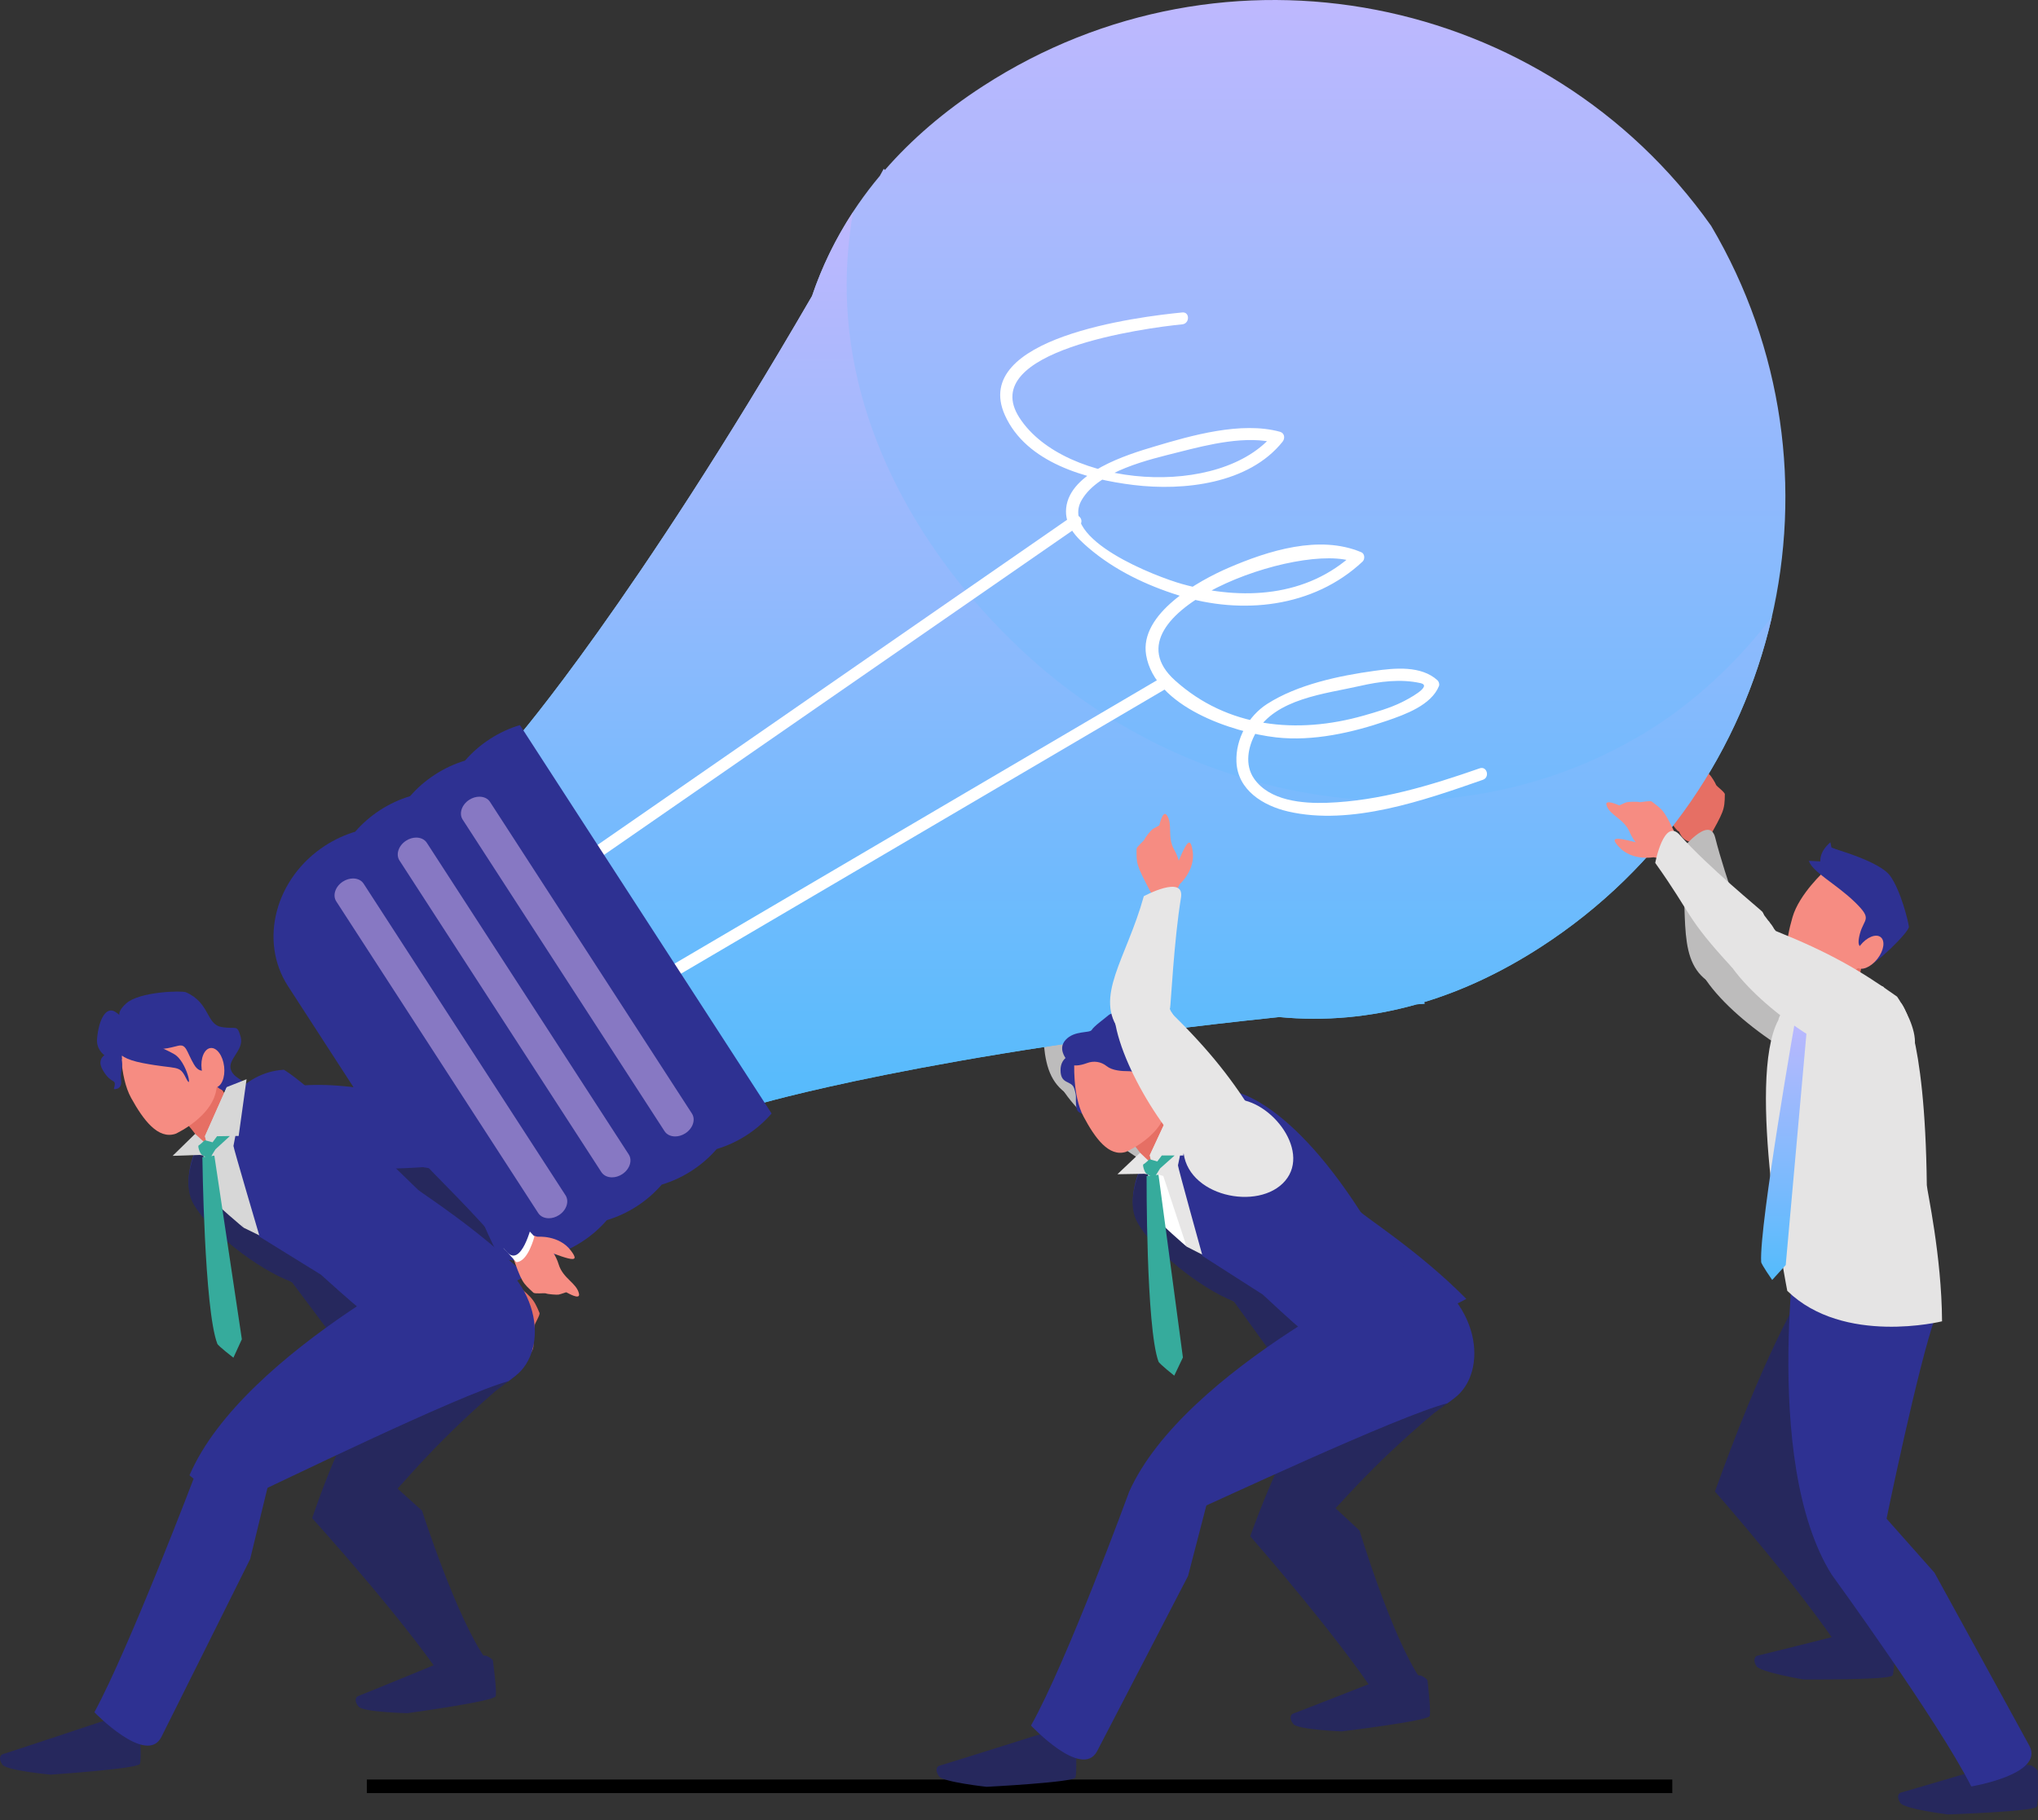 <svg width="150" height="134" viewBox="0 0 150 134" fill="none"
  xmlns="http://www.w3.org/2000/svg">
  <rect x="0" y="0" width="150" height="134" fill="#333333" stroke="none"/>
  <path d="M27 131.5H123.083" stroke="black"/>
  <path d="M81.189 77.231C80.542 77.401 81.08 76.369 80.447 76.582C80.018 76.729 79.588 76.875 79.168 77.044C78.829 77.343 78.499 77.653 78.195 77.99C78.172 78.017 78.42 78.455 78.323 78.592C78.116 78.957 78.416 79.785 78.16 80.127C80.197 83.378 86.404 87.467 89.467 87.609C94.519 87.845 90.713 82.604 90.713 82.604C87.882 80.663 85.597 79.414 81.702 77.932C81.702 77.932 81.171 77.316 81.189 77.231Z" fill="#BDBCBC"/>
  <path d="M78.781 69.411C78.781 69.411 79.916 68.352 79.657 66.957C79.402 65.562 79.038 66.688 77.812 69.875L78.781 69.411Z" fill="#E66F64"/>
  <path d="M78.755 69.204C78.755 69.204 78.885 68.01 78.235 66.925C77.682 66.001 77.991 65.88 77.721 65.126C77.241 63.782 76.908 64.299 76.873 64.324C76.426 64.665 76.579 65.166 76.43 65.279C76.337 65.351 76.006 65.874 75.956 66.03C75.923 66.128 75.311 66.564 75.312 66.722C75.33 67.91 75.396 67.972 76.568 70.088C76.568 70.088 78.395 70.869 78.755 69.204Z" fill="#E66F64"/>
  <path d="M81.994 78.146C81.698 78.749 80.44 78.286 79.903 78.805C79.439 79.253 78.953 80.033 78.879 80.607C78.873 80.651 78.879 80.686 78.875 80.727C76.011 79.189 77.128 75.639 76.438 70.899C76.438 70.899 78.551 68.184 78.989 69.905C79.76 72.93 81.513 77.534 81.531 77.68C81.425 77.78 82.062 78.001 81.994 78.146Z" fill="#BDBCBC"/>
  <path d="M113.413 69.709C131.221 58.181 136.631 34.718 125.941 16.623C113.798 -0.529 90.167 -5.195 72.359 6.334C69.482 8.194 67.087 10.27 65.131 12.512L65.045 12.426C64.949 12.6 64.856 12.77 64.76 12.942C62.473 15.672 60.829 18.646 59.767 21.791C46.705 44.311 38.076 54.314 38.076 54.314C32.653 59.783 31.429 68.361 35.435 75.211C40.047 81.666 48.378 84.058 55.589 81.35L55.59 81.351C55.59 81.351 68.249 77.571 94.152 74.871C97.457 75.189 100.844 74.905 104.272 73.935C104.468 73.92 104.661 73.903 104.859 73.887L104.814 73.772C107.662 72.909 110.538 71.57 113.413 69.709Z" fill="url(#paint0_linear)"/>
  <path d="M123.489 61.167C123.489 61.167 122.352 60.112 122.608 58.713C122.86 57.319 123.226 58.445 124.457 61.63L123.489 61.167Z" fill="#E66F64"/>
  <path d="M123.513 60.962C123.513 60.962 123.38 59.767 124.028 58.68C124.578 57.754 124.27 57.636 124.539 56.879C125.017 55.534 125.35 56.05 125.387 56.077C125.834 56.417 125.679 56.918 125.831 57.032C125.924 57.103 126.256 57.624 126.307 57.781C126.339 57.878 126.953 58.314 126.951 58.471C126.936 59.66 126.87 59.721 125.702 61.839C125.702 61.839 123.877 62.625 123.513 60.962Z" fill="#E66F64"/>
  <path d="M129.23 69.908C128.932 70.511 127.676 70.044 127.137 70.563C126.673 71.009 126.186 71.787 126.109 72.362C126.103 72.406 126.107 72.442 126.105 72.484C123.245 70.939 124.369 67.391 123.688 62.649C123.688 62.649 125.808 59.939 126.241 61.659C127.005 64.689 128.75 69.294 128.767 69.442C128.661 69.541 129.3 69.765 129.23 69.908Z" fill="#BDBCBC"/>
  <path d="M113.413 69.709C122.387 63.9 128.211 55.058 130.414 45.4C130.255 45.612 130.093 45.822 129.926 46.035C127.62 48.949 124.683 51.672 121.558 53.64C107.068 62.763 88.107 59.598 75.722 48.348C68.448 41.738 62.876 32.578 62.357 22.571C62.239 20.311 62.379 17.943 62.785 15.612C61.497 17.578 60.493 19.642 59.767 21.791C46.705 44.311 38.076 54.314 38.076 54.314C32.653 59.783 31.429 68.361 35.435 75.211C40.047 81.666 48.378 84.058 55.589 81.35L55.59 81.351C55.59 81.351 68.249 77.571 94.152 74.871C97.457 75.189 100.844 74.905 104.272 73.935C104.468 73.92 104.661 73.903 104.859 73.888L104.814 73.773C107.662 72.909 110.538 71.57 113.413 69.709Z" fill="url(#paint1_linear)"/>
  <path d="M108.911 56.559C105.293 57.822 101.538 58.961 97.682 59.098C95.866 59.163 93.426 58.957 92.294 57.309C91.597 56.294 91.854 54.978 92.416 53.973C93.85 51.411 97.56 51.078 100.113 50.493C101.541 50.166 103.095 49.964 104.545 50.287C105.502 50.498 103.587 51.492 103.171 51.696C102.294 52.127 101.308 52.41 100.371 52.678C95.467 54.072 90.34 53.574 86.469 50.076C80.98 45.115 95.8 39.742 99.755 41.41C99.726 41.181 99.697 40.951 99.666 40.722C96.197 43.977 91.408 44.221 87.013 42.994C85.151 42.475 77.896 39.719 79.624 36.792C80.89 34.647 84.595 33.831 86.797 33.273C88.949 32.725 91.759 32.02 93.974 32.628C93.909 32.384 93.846 32.142 93.78 31.898C89.893 36.767 78.386 35.928 75.035 30.755C71.842 25.827 84.284 24.142 87.019 23.876C87.575 23.82 87.579 22.945 87.019 23.001C83.805 23.315 71.391 24.846 73.964 30.567C75.536 34.065 79.954 35.278 83.424 35.702C87.114 36.153 91.919 35.624 94.4 32.516C94.598 32.267 94.551 31.88 94.207 31.785C91.359 31.003 87.695 32.056 84.973 32.868C82.926 33.478 78.741 34.766 78.471 37.403C78.34 38.674 79.207 39.551 80.106 40.321C82.03 41.972 84.375 43.087 86.78 43.839C91.405 45.282 96.667 44.734 100.286 41.342C100.472 41.166 100.456 40.764 100.196 40.653C97.103 39.348 93.345 40.54 90.434 41.794C88.216 42.75 83.844 45.167 84.357 48.221C84.997 52.03 90.733 53.921 93.924 54.283C96.638 54.591 99.55 53.931 102.098 53.053C103.407 52.602 105.343 51.913 105.91 50.503C105.964 50.368 105.902 50.173 105.798 50.076C104.59 48.984 102.673 49.175 101.17 49.383C98.565 49.743 95.503 50.386 93.261 51.823C91.862 52.722 90.936 54.413 91.004 56.077C91.089 58.168 92.971 59.313 94.81 59.739C99.447 60.813 104.845 58.904 109.144 57.405C109.674 57.219 109.445 56.375 108.911 56.559Z" fill="white"/>
  <path d="M78.909 38.007L36.132 67.634C35.933 67.772 35.884 68.043 36.02 68.243C36.159 68.441 36.431 68.491 36.63 68.353L79.407 38.726C79.606 38.588 79.656 38.316 79.517 38.117C79.379 37.919 79.107 37.868 78.909 38.007Z" fill="white"/>
  <path d="M85.614 49.807L40.747 76.169C40.539 76.291 40.469 76.56 40.593 76.769C40.715 76.977 40.983 77.047 41.192 76.924L86.057 50.562C86.265 50.44 86.335 50.171 86.211 49.962C86.089 49.755 85.822 49.685 85.614 49.807Z" fill="white"/>
  <path d="M52.75 84.587C53.506 84.36 54.25 84.022 54.955 83.566C55.658 83.111 56.274 82.57 56.791 81.971L38.268 53.378C37.511 53.603 36.767 53.944 36.061 54.4C35.356 54.856 34.742 55.396 34.227 55.993C33.469 56.221 32.725 56.559 32.02 57.018C31.315 57.473 30.702 58.012 30.183 58.61C29.426 58.839 28.682 59.178 27.978 59.633C27.273 60.09 26.659 60.628 26.142 61.227C25.384 61.454 24.64 61.793 23.935 62.249C20.263 64.627 19.037 69.258 21.197 72.595L32.266 89.68C34.427 93.015 39.155 93.792 42.829 91.415C43.534 90.96 44.148 90.419 44.664 89.822C45.423 89.594 46.167 89.255 46.872 88.798C47.575 88.342 48.189 87.804 48.706 87.204C49.465 86.978 50.208 86.638 50.913 86.182C51.619 85.726 52.233 85.186 52.75 84.587Z" fill="#2E3192"/>
  <path d="M49.695 83.659C49.369 83.659 49.078 83.529 48.913 83.275L34.053 60.335C33.765 59.891 33.983 59.236 34.536 58.878C34.778 58.723 35.039 58.649 35.285 58.649C35.61 58.649 35.903 58.779 36.066 59.033L50.926 81.972C51.216 82.418 50.997 83.07 50.443 83.429C50.203 83.584 49.939 83.659 49.695 83.659Z" fill="#8778C3"/>
  <path d="M45.045 86.671C44.719 86.671 44.428 86.539 44.262 86.285L29.403 63.346C29.115 62.901 29.33 62.249 29.886 61.889C30.126 61.733 30.388 61.659 30.634 61.659C30.958 61.659 31.251 61.791 31.416 62.044L46.275 84.982C46.564 85.428 46.347 86.081 45.791 86.441C45.551 86.596 45.289 86.671 45.045 86.671Z" fill="#8778C3"/>
  <path d="M40.392 89.682C40.067 89.682 39.776 89.55 39.612 89.296L24.751 66.358C24.461 65.911 24.68 65.258 25.236 64.899C25.474 64.745 25.738 64.669 25.983 64.669C26.308 64.669 26.601 64.799 26.765 65.054L41.625 87.994C41.912 88.44 41.696 89.093 41.141 89.451C40.901 89.607 40.638 89.682 40.392 89.682Z" fill="#8778C3"/>
  <path d="M35.46 95.426C35.46 95.426 34.792 96.839 35.555 98.049C36.314 99.259 36.234 98.072 36.193 94.632L35.46 95.426Z" fill="#E66F64"/>
  <path d="M35.563 95.61C35.563 95.61 35.886 96.776 36.895 97.547C37.756 98.206 37.514 98.434 38.047 99.041C38.997 100.121 39.118 99.513 39.139 99.476C39.431 98.991 39.1 98.579 39.199 98.417C39.259 98.314 39.373 97.704 39.362 97.537C39.356 97.435 39.768 96.798 39.708 96.652C39.248 95.548 39.164 95.513 37.278 93.969C37.278 93.969 35.278 93.917 35.563 95.61Z" fill="#E66F64"/>
  <path d="M36.569 93.442L37.225 94.231C37.225 94.231 36.364 95.76 35.498 95.726L34.842 94.63L36.569 93.442Z" fill="white"/>
  <path d="M29.205 88.449C29.254 87.775 30.607 87.74 30.915 87.055C31.182 86.464 31.345 85.552 31.201 84.987C31.19 84.947 31.174 84.912 31.163 84.872C34.413 85.248 34.691 88.985 37.097 93.162C37.097 93.162 36.133 96.489 35.084 95.042C33.237 92.498 29.881 88.844 29.809 88.712C29.873 88.579 29.194 88.61 29.205 88.449Z" fill="#26285D"/>
  <path d="M30.294 89.007C30.837 88.606 30.718 89.773 31.233 89.337C31.578 89.04 31.925 88.744 32.257 88.43C32.462 88.023 32.656 87.611 32.813 87.183C32.827 87.148 32.43 86.832 32.472 86.667C32.529 86.249 31.94 85.585 32.05 85.172C28.937 82.888 21.606 81.37 18.687 82.377C13.874 84.035 19.384 87.522 19.384 87.522C22.757 88.285 25.361 88.603 29.556 88.542C29.556 88.542 30.282 88.92 30.294 89.007Z" fill="#26285D"/>
  <path d="M9.823 126.825C9.823 126.825 10.284 127.077 10.282 127.233C10.28 127.392 10.433 129.49 10.297 129.85C10.162 130.21 3.73 130.64 3.73 130.64C3.73 130.64 0.504 130.344 0.183 129.912C-0.138 129.481 0.022 129.174 0.216 129.13C0.411 129.084 7.996 126.561 7.996 126.561L9.823 126.825Z" fill="#26285D"/>
  <path d="M35.795 121.889C35.795 121.889 36.275 122.108 36.283 122.265C36.293 122.423 36.589 124.506 36.48 124.874C36.369 125.244 29.983 126.116 29.983 126.116C29.983 126.116 26.742 126.043 26.395 125.635C26.043 125.226 26.18 124.909 26.374 124.851C26.565 124.793 33.954 121.751 33.954 121.751L35.795 121.889Z" fill="#26285D"/>
  <path d="M31.064 111.209L27.117 107.662L26.728 107.445L22.973 111.762C22.973 111.762 30.377 119.913 33.318 124.666C33.318 124.666 37.154 124.058 35.798 122.19C33.624 119.197 31.064 111.209 31.064 111.209Z" fill="#26285D"/>
  <path d="M16.266 81.972C16.266 81.972 17.671 78.947 20.887 78.749C20.887 78.749 22.486 79.499 30.766 87.584C31.019 87.828 35.218 90.473 38.706 93.918C38.706 93.918 33.47 97.043 27.637 97.121C27.637 97.121 15.443 92.711 13.989 87.849C13.989 87.849 13.144 85.194 16.266 81.972Z" fill="#2E3192"/>
  <path d="M24.096 97.866C24.096 97.866 26.499 96.255 26.39 96.248C26.279 96.24 23.618 93.834 23.618 93.834L19.082 91.028C19.082 91.028 16.772 84.719 16.664 84.815C16.555 84.909 14.897 83.707 14.897 83.707C14.897 83.707 13.122 86.657 14.241 88.63C15.358 90.605 18.883 93.401 21.475 94.371L24.096 97.866Z" fill="#26285D"/>
  <path d="M12.19 81.252C12.19 81.252 14.321 82.865 15.163 84.837C15.163 84.837 17.489 83.553 17.537 81.838C17.537 81.838 14.539 78.121 14.744 76.891C14.953 75.663 12.19 81.252 12.19 81.252Z" fill="#E66F64"/>
  <path d="M13.082 74.195C13.082 74.195 9.974 74.058 8.894 76.57C8.894 76.57 8.761 79.216 9.657 80.835C10.554 82.454 11.628 83.897 12.923 83.464C12.923 83.464 16.428 81.883 15.909 79.248C15.44 76.88 14.149 74.412 13.082 74.195Z" fill="#F68C82"/>
  <path d="M15.463 78.519C15.463 78.519 14.822 79.295 14.271 78.35C13.722 77.405 13.724 76.843 13.12 76.982C12.519 77.118 11.567 77.461 10.822 76.938C10.076 76.415 9.799 76.485 9.194 77.184C8.588 77.881 9.108 77.76 8.933 78.009C8.762 78.257 7.02 77.848 7.145 76.45C7.271 75.047 7.803 74.05 8.492 74.492C9.184 74.935 8.311 74.766 9.274 73.878C10.237 72.989 13.379 72.913 13.685 73.046C15.46 73.824 15.165 75.398 16.297 75.602C17.425 75.802 17.437 75.363 17.714 76.334C17.991 77.304 16.701 77.988 17.003 78.776C17.306 79.565 18.585 79.626 17.754 80.072C16.922 80.516 16.115 80.361 15.813 79.748C15.512 79.134 15.463 78.519 15.463 78.519Z" fill="#2E3192"/>
  <path d="M14.841 78.704C14.937 79.512 15.383 80.121 15.838 80.067C16.298 80.012 16.591 79.317 16.496 78.511C16.402 77.705 15.954 77.097 15.497 77.151C15.04 77.204 14.744 77.899 14.841 78.704Z" fill="#F68C82"/>
  <path d="M37.296 94.741C37.296 94.741 29.592 92.446 22.973 111.763C22.973 111.763 27.654 110.869 28.944 109.891C29.482 109.487 31.548 106.682 36.448 102.421C36.448 102.421 37.588 101.57 37.925 101.296C38.26 101.022 40.684 96.927 37.296 94.741Z" fill="#26285D"/>
  <path d="M18.41 114.776L19.773 109.17L18.329 107.436L14.375 108.534C14.375 108.534 9.546 121.248 6.947 126.048C6.947 126.048 10.758 129.986 11.866 127.892C12.063 127.518 18.41 114.776 18.41 114.776Z" fill="#2E3192"/>
  <path d="M34.449 91.434C34.449 91.434 17.909 99.369 13.947 108.604C13.947 108.604 16.466 110.955 18.632 110.021C19.847 109.495 33.797 102.657 37.442 101.671C37.442 101.671 36.906 102.078 37.924 101.296C40.462 99.347 39.855 93.833 34.449 91.434Z" fill="#2E3192"/>
  <path d="M17.869 80.729L16.691 80.026L15.078 83.656L15.481 85.215L17.921 90.373L19.082 90.94C19.082 90.94 17.159 84.432 17.183 84.356C17.208 84.279 17.869 80.729 17.869 80.729Z" fill="#D7D7D7"/>
  <path d="M15.656 84.653L14.362 83.469L12.707 85.087L14.689 85.02L15.663 85.166L15.656 84.653Z" fill="#D7D7D7"/>
  <path d="M16.691 80.026L18.147 79.448L17.566 83.622L15.078 83.656L16.691 80.026Z" fill="#D7D7D7"/>
  <path d="M17.921 90.373C17.921 90.373 15.751 88.566 15.714 88.331C15.677 88.095 14.914 84.843 14.914 84.843L16.107 85.16L17.921 90.373Z" fill="#D7D7D7"/>
  <path d="M15.975 83.644L15.646 84.091L15.07 83.939C15.07 83.939 14.693 84.297 14.619 84.325C14.543 84.351 14.683 84.847 14.834 84.989C14.981 85.129 15.38 85.267 15.38 85.267L15.576 85.085C15.576 85.046 15.862 84.603 15.862 84.603L16.921 83.63L15.975 83.644Z" fill="#36AB9C"/>
  <path d="M15.777 85.072L14.896 85.18C14.896 85.18 15.028 96.391 15.995 98.921C16.061 99.089 17.179 99.947 17.179 99.947L17.801 98.589L15.777 85.072Z" fill="#36AB9C"/>
  <path d="M39.579 91.043C39.579 91.043 41.136 90.909 42.004 92.046C42.875 93.177 41.789 92.689 38.578 91.452L39.579 91.043Z" fill="#F68C82"/>
  <path d="M39.769 91.157C39.769 91.157 40.75 91.865 41.12 93.081C41.438 94.119 42.427 94.433 42.612 95.221C42.742 95.767 41.724 95.141 41.681 95.132C41.656 95.124 41.295 95.269 41.108 95.304C40.992 95.325 40.322 95.279 40.171 95.213C40.077 95.172 39.367 95.269 39.253 95.157C38.477 94.419 38.423 94.497 37.633 92.194C37.633 92.194 38.283 90.301 39.769 91.157Z" fill="#F68C82"/>
  <path d="M38.636 90.272L39.333 91.025C39.333 91.025 38.869 92.9 37.999 92.912L37.065 91.884L38.636 90.272Z" fill="white"/>
  <path d="M31.012 85.831C31.027 85.153 32.373 85.046 32.645 84.345C32.88 83.741 32.996 82.823 32.82 82.266C32.806 82.224 32.787 82.193 32.772 82.154C36.04 82.352 36.519 86.069 39.153 90.11C39.153 90.11 38.367 93.484 37.239 92.094C35.259 89.654 31.71 86.187 31.631 86.061C31.686 85.927 31.009 85.992 31.012 85.831Z" fill="#2E3192"/>
  <path d="M32.135 86.327C32.655 85.899 32.599 87.07 33.088 86.607C33.419 86.293 33.749 85.977 34.062 85.645C34.244 85.228 34.415 84.805 34.55 84.368C34.562 84.335 34.149 84.04 34.18 83.874C34.215 83.452 33.591 82.823 33.681 82.401C30.447 80.291 23.044 79.171 20.184 80.335C15.469 82.253 21.158 85.435 21.158 85.435C24.567 86.014 27.185 86.191 31.371 85.906C31.371 85.906 32.116 86.243 32.135 86.327Z" fill="#2E3192"/>
  <path d="M8.832 76.827C8.832 76.827 7.902 77.752 10.502 78.257C13.102 78.761 13.188 78.342 13.699 79.383C14.21 80.423 13.759 78.144 12.828 77.606C11.896 77.066 11.886 77.323 11.367 76.434C10.846 75.54 11.075 74.996 9.988 75.439C8.903 75.88 8.832 76.827 8.832 76.827Z" fill="#2E3192"/>
  <path d="M8.363 77.403C8.363 77.403 6.891 77.622 7.569 78.784C8.249 79.946 8.619 79.289 8.378 80.177C8.378 80.177 8.994 80.251 8.919 79.551C8.843 78.85 9.042 78.649 8.982 78.174C8.922 77.699 9.044 77.41 9.033 77.358C9.023 77.306 8.363 77.403 8.363 77.403Z" fill="#2E3192"/>
  <path d="M78.988 77.606C78.988 77.606 78.036 77.76 78.057 78.811C78.078 79.865 78.863 79.504 79.064 80.132C79.265 80.76 79.155 80.764 79.197 81.291C79.24 81.817 79.329 81.889 79.79 82.017C80.251 82.147 80.864 81.488 80.822 81.05C80.777 80.611 78.988 77.606 78.988 77.606Z" fill="#2E3192"/>
  <path d="M78.724 127.841C78.724 127.841 79.178 128.101 79.173 128.256C79.172 128.413 79.289 130.5 79.147 130.855C79.007 131.21 72.616 131.537 72.616 131.537C72.616 131.537 69.416 131.192 69.105 130.758C68.792 130.324 68.955 130.023 69.15 129.98C69.343 129.939 76.915 127.552 76.915 127.552L78.724 127.841Z" fill="#26285D"/>
  <path d="M104.592 123.347C104.592 123.347 105.064 123.576 105.07 123.731C105.078 123.888 105.339 125.96 105.224 126.324C105.107 126.689 98.754 127.456 98.754 127.456C98.754 127.456 95.537 127.332 95.198 126.921C94.857 126.51 94.996 126.197 95.188 126.144C95.379 126.088 102.767 123.185 102.767 123.185L104.592 123.347Z" fill="#26285D"/>
  <path d="M100.064 112.669L96.198 109.086L95.815 108.865L92.018 113.093C92.018 113.093 99.241 121.302 102.087 126.067C102.087 126.067 105.907 125.525 104.59 123.648C102.48 120.642 100.064 112.669 100.064 112.669Z" fill="#26285D"/>
  <path d="M85.825 83.404C85.825 83.404 87.269 80.421 90.465 80.279C90.465 80.279 94.495 80.44 100.135 89.205C100.326 89.498 104.511 92.145 107.921 95.618C107.921 95.618 102.671 98.641 96.879 98.626C96.879 98.626 84.839 94.057 83.473 89.205C83.473 89.205 82.677 86.555 85.825 83.404Z" fill="#2E3192"/>
  <path d="M93.351 99.31C93.351 99.31 95.764 97.747 95.655 97.739C95.547 97.731 92.941 95.299 92.941 95.299L88.48 92.443C88.48 92.443 86.287 86.142 86.178 86.234C86.069 86.326 84.439 85.108 84.439 85.108C84.439 85.108 82.631 88.007 83.711 89.985C84.791 91.964 88.248 94.796 90.806 95.799L93.351 99.31Z" fill="#26285D"/>
  <path d="M81.789 82.625C81.789 82.625 83.882 84.26 84.687 86.234C84.687 86.234 87.016 84.994 87.09 83.291C87.09 83.291 84.172 79.555 84.395 78.337C84.621 77.12 81.789 82.625 81.789 82.625Z" fill="#E66F64"/>
  <path d="M83.171 75.816C83.171 75.816 80.162 75.638 79.076 78.053C79.076 78.053 78.907 80.612 79.75 82.195C80.594 83.779 81.612 85.194 82.874 84.794C82.874 84.794 86.294 83.314 85.829 80.755C85.411 78.452 84.201 76.043 83.171 75.816Z" fill="#F68C82"/>
  <path d="M85.007 80.132C85.001 80.126 84.975 80.138 84.936 80.157C84.745 80.249 84.236 80.498 83.94 79.843C83.584 79.053 83.541 78.856 83.059 78.856C82.575 78.856 81.873 78.817 81.456 78.486C81.041 78.154 80.513 78.066 79.987 78.265C79.46 78.462 78.933 78.505 78.757 78.307C78.582 78.11 77.771 77.277 78.429 76.554C79.086 75.83 80.205 76.082 80.358 75.813C80.513 75.545 81.288 74.996 81.591 74.732C81.895 74.47 82.662 74.558 83.059 74.864C83.452 75.172 83.76 75.281 84.198 75.303C84.637 75.325 86.091 75.72 86.1 76.159C86.106 76.597 86.193 77.12 86.532 77.606C86.869 78.09 87.38 78.204 87.383 78.663C87.385 79.121 86.989 79.56 87.165 79.933C87.341 80.306 87.673 80.399 87.731 80.677C87.789 80.955 87.292 81.833 86.875 81.813C86.459 81.796 85.895 81.422 85.706 81.027C85.516 80.633 85.007 80.132 85.007 80.132Z" fill="#2E3192"/>
  <path d="M84.808 80.211C84.886 80.992 85.311 81.59 85.754 81.546C86.197 81.501 86.492 80.83 86.413 80.049C86.334 79.268 85.91 78.671 85.468 78.716C85.023 78.761 84.728 79.43 84.808 80.211Z" fill="#F68C82"/>
  <path d="M106.51 96.414C106.51 96.414 98.896 94.013 92.018 113.093C92.018 113.093 96.68 112.278 97.977 111.328C98.518 110.934 100.614 108.183 105.547 104.028C105.547 104.028 106.691 103.199 107.03 102.933C107.367 102.668 109.838 98.639 106.51 96.414Z" fill="#26285D"/>
  <path d="M87.443 116.013L88.882 110.467L87.477 108.724L83.108 109.814C83.108 109.814 78.539 122.301 75.883 127.026C75.883 127.026 79.607 130.997 80.739 128.934C80.94 128.566 87.443 116.013 87.443 116.013Z" fill="#2E3192"/>
  <path d="M103.735 93.086C103.735 93.086 87.187 100.705 83.107 109.814C83.107 109.814 85.573 112.189 87.735 111.296C88.951 110.792 102.912 104.222 106.546 103.296C106.546 103.296 106.008 103.692 107.03 102.934C109.583 101.039 109.065 95.554 103.735 93.086Z" fill="#2E3192"/>
  <path d="M87.438 82.197L86.28 81.48L84.619 85.059L84.995 86.614L87.337 91.772L88.48 92.355C88.48 92.355 86.676 85.862 86.7 85.787C86.727 85.712 87.438 82.197 87.438 82.197Z" fill="#E7E6E6"/>
  <path d="M85.179 86.058L83.911 84.862L82.244 86.442L84.211 86.408L85.179 86.568V86.058Z" fill="#E7E6E6"/>
  <path d="M86.28 81.48L87.734 80.928L87.09 85.064L84.619 85.06L86.28 81.48Z" fill="#E7E6E6"/>
  <path d="M87.338 91.772C87.338 91.772 85.211 89.944 85.179 89.71C85.144 89.475 84.439 86.234 84.439 86.234L85.618 86.568L87.338 91.772Z" fill="white"/>
  <path d="M85.51 85.061L85.179 85.499L84.608 85.339C84.608 85.339 84.229 85.691 84.155 85.715C84.079 85.739 84.211 86.236 84.356 86.377C84.503 86.52 84.897 86.664 84.897 86.664L85.094 86.485L85.385 86.013L86.452 85.062L85.51 85.061Z" fill="#36AB9C"/>
  <path d="M85.266 86.476L84.391 86.569C84.391 86.569 84.346 97.704 85.266 100.232C85.328 100.399 86.427 101.269 86.427 101.269L87.064 99.93L85.266 86.476Z" fill="#36AB9C"/>
  <path d="M86.854 65.062C86.854 65.062 88.008 64.024 87.778 62.623C87.549 61.223 87.164 62.343 85.877 65.508L86.854 65.062Z" fill="#F68C82"/>
  <path d="M86.9 64.845C86.9 64.845 87.054 63.654 86.425 62.556C85.889 61.622 86.332 60.694 85.891 60.026C85.583 59.559 85.343 60.722 85.323 60.76C85.31 60.784 84.96 60.945 84.807 61.057C84.712 61.128 84.29 61.64 84.235 61.795C84.203 61.893 83.651 62.34 83.652 62.498C83.662 63.563 83.564 63.549 84.698 65.686C84.698 65.686 86.51 66.504 86.9 64.845Z" fill="#F68C82"/>
  <path d="M86.356 74.844C85.843 75.28 84.879 74.348 84.176 74.608C83.572 74.83 82.814 75.35 82.515 75.846L82.463 75.955C80.459 73.396 82.91 70.593 84.186 65.975C84.186 65.975 87.213 64.34 86.922 66.091C86.409 69.171 86.165 74.091 86.118 74.232C85.983 74.28 86.478 74.741 86.356 74.844Z" fill="#E7E6E6"/>
  <path d="M85.989 73.682C85.327 73.579 86.236 72.851 85.57 72.793C85.119 72.753 84.666 72.714 84.213 72.7C83.782 72.838 83.357 72.989 82.942 73.175C82.909 73.19 82.959 73.692 82.816 73.777C82.481 74.028 82.422 74.906 82.051 75.117C82.608 78.911 86.646 85.152 89.391 86.513C93.921 88.759 92.546 82.432 92.546 82.432C90.735 79.516 89.144 77.454 86.175 74.529C86.175 74.529 85.938 73.754 85.989 73.682Z" fill="#E7E6E6"/>
  <path d="M90.618 80.928C90.618 80.928 86.974 81.109 87.091 84.584C87.208 88.061 92.658 89.217 94.597 86.917C96.537 84.618 93.293 80.674 90.618 80.928Z" fill="#E7E6E6"/>
  <path d="M149.539 129.979C149.539 129.979 149.99 130.246 149.982 130.402C149.975 130.559 150.058 132.647 149.911 133C149.763 133.352 143.367 133.57 143.367 133.57C143.367 133.57 140.174 133.17 139.871 132.732C139.565 132.292 139.734 131.993 139.93 131.955C140.124 131.917 147.734 129.66 147.734 129.66L149.539 129.979Z" fill="#26285D"/>
  <path d="M139.05 120.305C139.05 120.305 139.49 120.59 139.475 120.746C139.462 120.903 139.457 122.991 139.296 123.338C139.134 123.685 132.735 123.634 132.735 123.634C132.735 123.634 129.56 123.102 129.277 122.651C128.989 122.199 129.171 121.907 129.366 121.878C129.562 121.848 137.26 119.91 137.26 119.91L139.05 120.305Z" fill="#26285D"/>
  <path d="M134.267 109.375L130.403 105.791L130.02 105.569L126.223 109.798C126.223 109.798 133.446 118.007 136.292 122.771C136.292 122.771 140.113 122.23 138.796 120.353C136.683 117.347 134.267 109.375 134.267 109.375Z" fill="#26285D"/>
  <path d="M136.455 90.665C136.455 90.665 133.099 90.719 126.223 109.798C126.223 109.798 130.883 108.983 132.182 108.034C132.723 107.638 134.819 104.887 139.753 100.733C139.753 100.733 141.828 96.678 142.167 96.414C142.505 96.149 139.785 92.89 136.455 90.665Z" fill="#26285D"/>
  <path d="M142.38 115.775L138.578 111.489L136.346 111.683L134.816 115.918C134.816 115.918 142.639 126.67 145.087 131.509C145.087 131.509 150.458 130.63 149.378 128.54C149.184 128.169 142.38 115.775 142.38 115.775Z" fill="#2E3192"/>
  <path d="M132.416 89.474C132.416 89.474 129.523 107.457 134.815 115.918C134.815 115.918 138.161 115.195 138.625 112.902C138.884 111.613 141.182 100.48 142.441 96.948C142.441 96.948 142.494 93.499 142.433 92.23C142.281 89.053 137.438 86.425 132.416 89.474Z" fill="#2E3192"/>
  <path d="M128.428 68.991C127.78 69.161 128.32 68.129 127.685 68.342C127.257 68.487 126.827 68.632 126.407 68.801C126.067 69.099 125.736 69.408 125.431 69.744C125.408 69.771 125.654 70.21 125.557 70.346C125.35 70.71 125.648 71.54 125.393 71.88C127.422 75.134 133.623 79.237 136.682 79.386C141.733 79.63 137.941 74.384 137.941 74.384C135.112 72.437 132.829 71.183 128.938 69.691C128.938 69.691 128.409 69.076 128.428 68.991Z" fill="#BDBCBC"/>
  <path d="M135.58 73.123C135.58 73.123 137.539 71.731 139.935 73.854C139.935 73.854 141.685 75.757 141.817 87.247C141.82 87.595 142.909 92.402 142.938 97.269C142.938 97.269 135.694 99.068 131.546 95.026C131.546 95.026 128.497 79.515 130.894 75.081C130.894 75.081 131.124 73.194 135.58 73.123Z" fill="#E5E4E4"/>
  <path d="M133.225 69.755C133.225 69.755 133.589 72.385 132.793 74.361C132.793 74.361 135.33 75.092 136.567 73.922C136.567 73.922 137.076 69.206 138.085 68.49C139.093 67.774 133.225 69.755 133.225 69.755Z" fill="#E66F64"/>
  <path d="M138.792 65.329C138.792 65.329 136.77 63.118 134.319 64.092C134.319 64.092 132.426 65.803 131.932 67.517C131.436 69.234 131.184 70.947 132.362 71.534C132.362 71.534 135.828 72.846 137.271 70.695C138.567 68.762 139.372 66.203 138.792 65.329Z" fill="#F68C82"/>
  <path d="M137.115 69.682C137.115 69.682 136.583 69.905 136.89 68.743C137.196 67.581 137.864 67.712 136.501 66.389C135.135 65.067 133.377 64.183 133.135 63.37L134.062 63.418L134.931 62.467C134.931 62.467 138.32 63.395 139.108 64.463C139.896 65.531 140.459 67.85 140.497 68.22C140.533 68.59 138.038 71.061 137.219 71.284C136.399 71.508 137.115 69.682 137.115 69.682Z" fill="#2E3192"/>
  <path d="M136.914 69.6C136.429 70.214 136.318 70.933 136.665 71.208C137.014 71.484 137.688 71.208 138.172 70.596C138.658 69.983 138.769 69.263 138.42 68.988C138.072 68.713 137.398 68.987 136.914 69.6Z" fill="#F68C82"/>
  <path d="M137.578 73.378L137.248 72.059L133.561 73.473L132.748 74.85L130.838 80.184L131.254 81.397C131.254 81.397 134.479 75.478 134.549 75.443C134.619 75.406 137.578 73.378 137.578 73.378Z" fill="#E5E4E4"/>
  <path d="M133.267 74.578L133.19 72.836L130.893 72.812L132.331 74.158L132.912 74.945L133.267 74.578Z" fill="white"/>
  <path d="M137.249 72.059L138.677 72.675L135.332 75.195L133.562 73.473L137.249 72.059Z" fill="white"/>
  <path d="M130.84 80.184C130.84 80.184 130.586 77.391 130.725 77.199C130.863 77.008 132.615 74.191 132.615 74.191L133.229 75.251L130.84 80.184Z" fill="#E5E4E4"/>
  <path d="M135.866 65.305C135.805 65.337 134.872 64.915 134.872 64.915C134.872 64.915 132.967 63.528 134.719 62.005L134.799 62.386L136.453 63.058L135.866 65.305Z" fill="#2E3192"/>
  <path d="M134.2 74.094L133.658 74.176L133.358 73.665C133.358 73.665 132.843 73.653 132.773 73.62C132.701 73.585 132.45 74.033 132.455 74.236C132.46 74.438 132.644 74.817 132.644 74.817L132.911 74.823L133.449 74.689L134.876 74.749L134.2 74.094Z" fill="url(#paint2_linear)"/>
  <path d="M133.072 74.803L132.208 74.639C132.208 74.639 129.467 90.212 129.624 92.898C129.633 93.076 130.436 94.225 130.436 94.225L131.432 93.127L133.072 74.803Z" fill="url(#paint3_linear)"/>
  <path d="M121.681 63.107C121.681 63.107 120.157 63.4 119.18 62.37C118.202 61.342 119.329 61.712 122.628 62.597L121.681 63.107Z" fill="#F68C82"/>
  <path d="M121.481 63.015C121.481 63.015 120.439 62.415 119.944 61.253C119.522 60.261 118.514 60.055 118.248 59.296C118.062 58.771 119.135 59.28 119.177 59.288C119.204 59.293 119.545 59.111 119.725 59.058C119.838 59.025 120.504 58.998 120.66 59.048C120.757 59.08 121.447 58.911 121.572 59.007C122.416 59.658 122.463 59.573 123.482 61.766C123.482 61.766 123.04 63.703 121.481 63.015Z" fill="#F68C82"/>
  <path d="M130.535 68.334C130.55 69.006 128.763 68.267 128.523 68.975C128.314 69.585 128.239 70.5 128.436 71.046C128.45 71.086 127.485 71.205 127.501 71.244C124.015 67.468 124.608 67.425 121.828 63.524C121.828 63.524 122.468 60.144 123.642 61.475C125.71 63.815 129.65 67.017 129.734 67.141C129.685 67.276 130.531 68.175 130.535 68.334Z" fill="#E5E4E4"/>
  <path d="M130.201 67.828C129.549 67.987 130.106 66.964 129.469 67.166C129.038 67.305 128.606 67.443 128.183 67.606C127.839 67.899 127.504 68.204 127.195 68.534C127.169 68.562 127.409 69.004 127.31 69.138C127.097 69.499 127.384 70.332 127.121 70.669C129.1 73.956 135.235 78.154 138.294 78.35C143.34 78.675 139.629 73.368 139.629 73.368C136.831 71.377 134.568 70.088 130.701 68.535C130.701 68.535 130.181 67.912 130.201 67.828Z" fill="#E5E4E4"/>
  <defs>
    <linearGradient id="paint0_linear" x1="82.24" y1="-23.441" x2="82.24" y2="99.423" gradientUnits="userSpaceOnUse">
      <stop stop-color="#DCB7FE"/>
      <stop offset="1" stop-color="#3EBCFC"/>
    </linearGradient>
    <linearGradient id="paint1_linear" x1="81.743" y1="-3.391" x2="81.743" y2="96.209" gradientUnits="userSpaceOnUse">
      <stop stop-color="#DCB7FE"/>
      <stop offset="1" stop-color="#3EBCFC"/>
    </linearGradient>
    <linearGradient id="paint2_linear" x1="133.666" y1="73.275" x2="133.666" y2="75.072" gradientUnits="userSpaceOnUse">
      <stop stop-color="#DCB7FE"/>
      <stop offset="1" stop-color="#3EBCFC"/>
    </linearGradient>
    <linearGradient id="paint3_linear" x1="131.345" y1="69.071" x2="131.344" y2="98.257" gradientUnits="userSpaceOnUse">
      <stop stop-color="#DCB7FE"/>
      <stop offset="1" stop-color="#3EBCFC"/>
    </linearGradient>
  </defs>
</svg>
